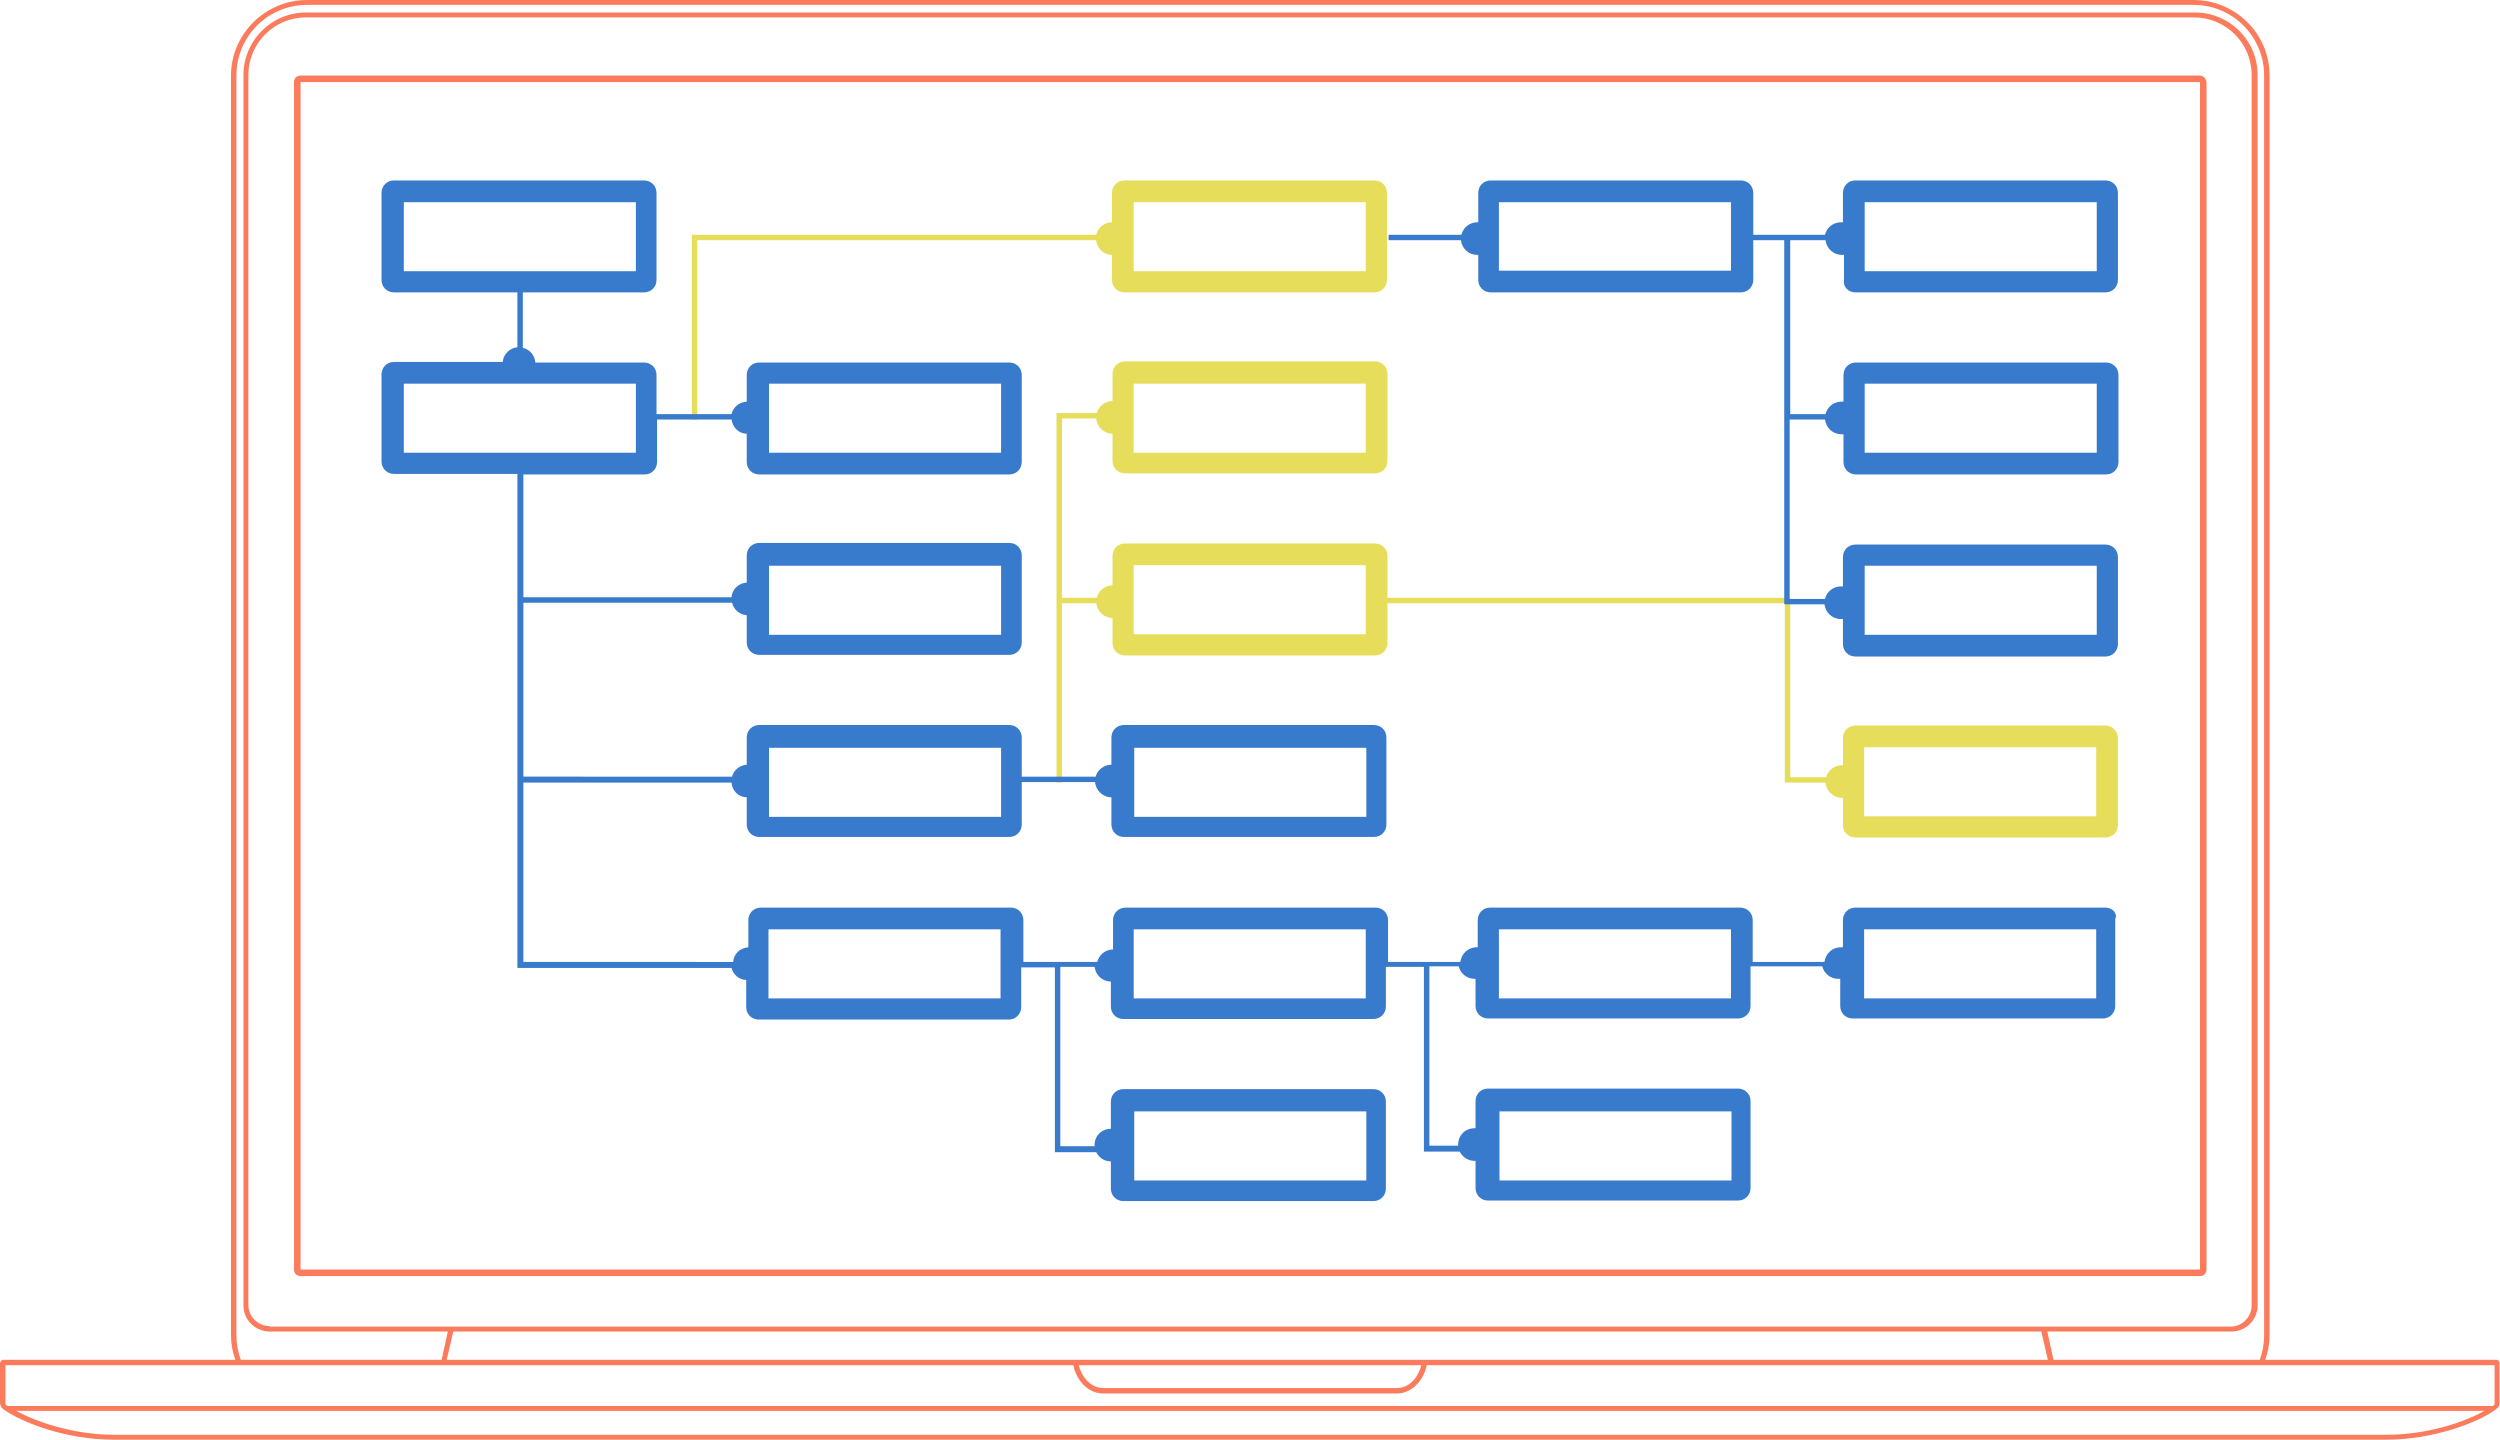 <?xml version="1.0" encoding="utf-8"?>
<!-- Generator: Adobe Illustrator 18.1.1, SVG Export Plug-In . SVG Version: 6.00 Build 0)  -->
<svg version="1.1" id="Layer_1" xmlns="http://www.w3.org/2000/svg" xmlns:xlink="http://www.w3.org/1999/xlink" x="0px" y="0px"
	 width="460px" height="265px" viewBox="0 0 460 265" enable-background="new 0 0 460 265" xml:space="preserve">
<path fill="#FC7B5C" d="M404.7,13.9H55.3c-0.7,0-1.2,0.5-1.2,1.2v218.5c0,0.7,0.5,1.2,1.2,1.2h349.5c0.7,0,1.2-0.5,1.2-1.2V15.1
	C405.9,14.4,405.4,13.9,404.7,13.9z M404.7,233.6H55.3V15.1h349.5V233.6z M459.3,250.2h-42.5c0.5-1.4,0.8-2.9,0.8-4.5V13.9
	c0-7.7-6.3-13.9-14-13.9H56.5c-7.7,0-14,6.3-14,13.9v231.8c0,1.6,0.3,3.1,0.8,4.5H0.7c-0.4,0-0.7,0.3-0.7,0.7v7.1
	c0,0.2,0,0.8,0.5,1.2c0.1,0.1,0.3,0.2,0.4,0.3c0,0,0,0,0,0c3.2,2.2,11.1,5.4,20,5.4H439c8.9,0,16.9-3.2,20-5.4h0
	c0.2-0.1,0.4-0.3,0.5-0.4c0.4-0.3,0.4-0.8,0.4-1V251C460,250.6,459.7,250.2,459.3,250.2z M43.5,13.9c0-7.2,5.8-13,13-13h347.1
	c7.2,0,13,5.8,13,13v231.8c0,1.6-0.3,3.1-0.8,4.5h-38l0-0.2l-1.1-5h33.9c2.7,0,4.8-2.2,4.8-4.8v-22.6v-1.2V13.8
	c0-6.4-5.2-11.5-11.5-11.5H56.3c-6.4,0-11.5,5.2-11.5,11.5v202.6v1.2v22.6c0,2.7,2.2,4.8,4.8,4.8h32.8l-1.1,5l0,0.2H44.3
	c-0.5-1.4-0.8-2.9-0.8-4.5V13.9z M197.5,250.2h-47.6h-15.1H82.2l1.2-5.2h51.4h15.1h225.7l1.2,5.2H262.5H197.5z M261.5,251.2
	c-0.3,1.6-1.8,4.2-4.5,4.2h-54c-2.7,0-4.2-2.7-4.5-4.2H261.5z M49.6,244c-2.1,0-3.9-1.7-3.9-3.9v-22.6v-1.2V13.8
	c0-5.8,4.7-10.6,10.6-10.6h347.4c5.8,0,10.6,4.7,10.6,10.6v202.6v1.2v22.6c0,2.1-1.7,3.9-3.9,3.9H49.6z M439,264H21
	c-7.5,0-14.4-2.4-18-4.4h454.1C453.4,261.7,446.6,264,439,264z M459,258.2c0,0.1,0,0.2,0,0.2c-0.1,0.1-0.2,0.2-0.3,0.3H1.4
	c-0.1-0.1-0.2-0.1-0.3-0.2C1,258.4,1,258.4,1,258.1v-6.9h80h1.2h52.5h15.1h47.7c0.3,2,2.2,5.2,5.5,5.2h54c3.3,0,5.2-3.2,5.5-5.2
	h114.2h1.2H459V258.2z"/>
<g>
	<g>
		<path fill="#E6DE5B" d="M204.6,46.9C204.6,46.9,204.6,46.9,204.6,46.9l0,4.6c0,1.3,1,2.3,2.3,2.3h46c1.3,0,2.3-1,2.3-2.3v-16
			c0-1.3-1-2.3-2.3-2.3h-46c-1.3,0-2.3,1-2.3,2.3v5.4c0,0,0,0,0,0c-1.4,0-2.6,1-2.9,2.3h-74.4v34h1v-33h73.4
			C201.8,45.7,203.1,46.9,204.6,46.9z M208.6,37.2h42.7v12.7h-42.7V37.2z"/>
		<path fill="#E6DE5B" d="M387.4,133.5h-46c-1.3,0-2.3,1-2.3,2.3v5c-0.1,0-0.1,0-0.2,0c-1.4,0-2.6,1-2.9,2.2h-6.6v-32v-1h-1h-73.1
			v-7.7c0-1.3-1-2.3-2.3-2.3h-46c-1.3,0-2.3,1-2.3,2.3v5.4c0,0,0,0,0,0c-1.4,0-2.6,1-2.9,2.3h-6.4v-33h6.3c0.1,1.5,1.4,2.8,3,2.8
			c0,0,0,0,0,0v5c0,1.3,1,2.3,2.3,2.3h46c1.3,0,2.3-1,2.3-2.3v-16c0-1.3-1-2.3-2.3-2.3h-46c-1.3,0-2.3,1-2.3,2.3v5c0,0,0,0,0,0
			c-1.4,0-2.5,0.9-2.9,2.2h-7.4v34v34h1v-33h6.3c0.2,1.5,1.4,2.7,3,2.7c0,0,0,0,0,0v4.6c0,1.3,1,2.3,2.3,2.3h46c1.3,0,2.3-1,2.3-2.3
			v-7.3h73.1v33h7.5c0.1,1.5,1.4,2.8,3,2.8c0.1,0,0.1,0,0.2,0v5c0,1.3,1,2.3,2.3,2.3h46c1.3,0,2.3-1,2.3-2.3v-16
			C389.7,134.6,388.7,133.5,387.4,133.5z M208.6,70.6h42.7v12.7h-42.7V70.6z M251.3,116.7h-42.7v-12.7h42.7V116.7z M385.7,150.2
			h-42.7v-12.7h42.7V150.2z"/>
	</g>
	<g>
		<path fill="#387ACC" d="M387.4,167h-46c-1.3,0-2.3,1-2.3,2.3v5c-0.1,0-0.2,0-0.4,0c-1.6,0-2.8,1.2-3,2.7h-13.2v-7.7
			c0-1.3-1-2.3-2.3-2.3h-46c-1.3,0-2.3,1-2.3,2.3v5c-0.1,0-0.1,0-0.2,0c-1.6,0-2.8,1.2-3,2.7h-13.3v-7.7c0-1.3-1-2.3-2.3-2.3h-46
			c-1.3,0-2.3,1-2.3,2.3v5.4c0,0,0,0,0,0c-1.4,0-2.6,1-2.9,2.3h-13.6v-7.7c0-1.3-1-2.3-2.3-2.3h-46c-1.3,0-2.3,1-2.3,2.3v5
			c-1.5,0.1-2.7,1.2-2.8,2.7H96.3v-33h38.3c0.1,1.5,1.3,2.7,2.8,2.7v5c0,1.3,1,2.3,2.3,2.3h46c1.3,0,2.3-1,2.3-2.3v-7.8h13.5
			c0.1,1.5,1.4,2.8,3,2.8c0,0,0,0,0,0v5c0,1.3,1,2.3,2.3,2.3h46c1.3,0,2.3-1,2.3-2.3v-16c0-1.3-1-2.3-2.3-2.3h-46
			c-1.3,0-2.3,1-2.3,2.3v5c0,0,0,0,0,0c-1.4,0-2.6,1-2.9,2.2h-13.6v-7.2c0-1.3-1-2.3-2.3-2.3h-46c-1.3,0-2.3,1-2.3,2.3v5
			c-1.3,0.1-2.4,1-2.7,2.2H96.3v-32h38.4c0.3,1.3,1.4,2.2,2.7,2.3v5c0,1.3,1,2.3,2.3,2.3h46c1.3,0,2.3-1,2.3-2.3v-16
			c0-1.3-1-2.3-2.3-2.3h-46c-1.3,0-2.3,1-2.3,2.3v5c-1.5,0.1-2.7,1.2-2.8,2.7H96.3V87.3h22.3c1.3,0,2.3-1,2.3-2.3v-7.8h13.7
			c0.2,1.4,1.3,2.6,2.8,2.6V85c0,1.3,1,2.3,2.3,2.3h46c1.3,0,2.3-1,2.3-2.3V69c0-1.3-1-2.3-2.3-2.3h-46c-1.3,0-2.3,1-2.3,2.3v4.9
			c-1.4,0.1-2.5,1-2.8,2.3h-13.8V69c0-1.3-1-2.3-2.3-2.3h-20c-0.1-1.3-1-2.4-2.3-2.7V53.8h22.3c1.3,0,2.3-1,2.3-2.3v-16
			c0-1.3-1-2.3-2.3-2.3h-46c-1.3,0-2.3,1-2.3,2.3v16c0,1.3,1,2.3,2.3,2.3h22.7v10.1c-1.4,0.1-2.6,1.3-2.7,2.7h-20
			c-1.3,0-2.3,1-2.3,2.3v16c0,1.3,1,2.3,2.3,2.3h22.7v55.9v1v34h39.4c0.3,1.2,1.4,2.2,2.7,2.2v5c0,1.3,1,2.3,2.3,2.3h46
			c1.3,0,2.3-1,2.3-2.3v-7.3h6.2v34h7.6c0.5,1,1.5,1.7,2.7,1.7c0,0,0,0,0,0v5c0,1.3,1,2.3,2.3,2.3h46c1.3,0,2.3-1,2.3-2.3v-16
			c0-1.3-1-2.3-2.3-2.3h-46c-1.3,0-2.3,1-2.3,2.3v5c0,0,0,0,0,0c-1.7,0-3,1.3-3,3c0,0.1,0,0.2,0,0.2h-6.3v-33h6.3
			c0.2,1.5,1.4,2.7,3,2.7c0,0,0,0,0,0v4.6c0,1.3,1,2.3,2.3,2.3h46c1.3,0,2.3-1,2.3-2.3v-7.3h7v34h6.6c0.5,1,1.5,1.7,2.7,1.7
			c0.1,0,0.1,0,0.2,0v5c0,1.3,1,2.3,2.3,2.3h46c1.3,0,2.3-1,2.3-2.3v-16c0-1.3-1-2.3-2.3-2.3h-46c-1.3,0-2.3,1-2.3,2.3v5
			c-0.1,0-0.1,0-0.2,0c-1.7,0-3,1.3-3,3c0,0.1,0,0.2,0,0.2h-5.3v-33h5.4c0.3,1.3,1.5,2.3,2.9,2.3c0.1,0,0.1,0,0.2,0v5
			c0,1.3,1,2.3,2.3,2.3h46c1.3,0,2.3-1,2.3-2.3v-7.3h13.2c0.3,1.3,1.5,2.3,2.9,2.3c0.1,0,0.3,0,0.4,0v5c0,1.3,1,2.3,2.3,2.3h46
			c1.3,0,2.3-1,2.3-2.3v-16C389.7,168.1,388.7,167,387.4,167z M208.7,137.6h42.7v12.7h-42.7V137.6z M141.5,137.6h42.7v12.7h-42.7
			V137.6z M141.5,104.1h42.7v12.7h-42.7V104.1z M141.5,70.6h42.7v12.7h-42.7V70.6z M74.3,37.2h42.7v12.7H74.3V37.2z M74.3,70.6h42.7
			v12.7H74.3V70.6z M184.1,183.7h-42.7V171h42.7V183.7z M208.7,204.5h42.7v12.7h-42.7V204.5z M251.3,183.7h-42.7V171h42.7V183.7z
			 M275.9,204.5h42.7v12.7h-42.7V204.5z M318.5,183.7h-42.7V171h42.7V183.7z M385.7,183.7h-42.7V171h42.7V183.7z"/>
		<path fill="#387ACC" d="M341.4,53.8h46c1.3,0,2.3-1,2.3-2.3v-16c0-1.3-1-2.3-2.3-2.3h-46c-1.3,0-2.3,1-2.3,2.3v5.4
			c-0.1,0-0.2,0-0.4,0c-1.4,0-2.6,1-2.9,2.3h-13.2v-7.7c0-1.3-1-2.3-2.3-2.3h-46c-1.3,0-2.3,1-2.3,2.3v5.4c-0.1,0-0.1,0-0.2,0
			c-1.4,0-2.6,1-2.9,2.3h-13.4v1h13.3c0.2,1.5,1.4,2.7,3,2.7c0.1,0,0.1,0,0.2,0v4.6c0,1.3,1,2.3,2.3,2.3h46c1.3,0,2.3-1,2.3-2.3
			v-7.3h5.7v67l0.1-0.1v0.1h7.3c0.2,1.5,1.4,2.7,3,2.7c0.1,0,0.3,0,0.4,0v4.6c0,1.3,1,2.3,2.3,2.3h46c1.3,0,2.3-1,2.3-2.3v-16
			c0-1.3-1-2.3-2.3-2.3h-46c-1.3,0-2.3,1-2.3,2.3v5.4c-0.1,0-0.2,0-0.4,0c-1.4,0-2.6,1-2.9,2.3h-6.5v-33h6.5c0.2,1.5,1.4,2.7,3,2.7
			c0.1,0,0.3,0,0.4,0V85c0,1.3,1,2.3,2.3,2.3h46c1.3,0,2.3-1,2.3-2.3V69c0-1.3-1-2.3-2.3-2.3h-46c-1.3,0-2.3,1-2.3,2.3v4.9
			c-0.1,0-0.2,0-0.4,0c-1.4,0-2.6,1-2.9,2.3h-6.5v-32h6.5c0.2,1.5,1.4,2.7,3,2.7c0.1,0,0.3,0,0.4,0v4.7
			C339.1,52.8,340.1,53.8,341.4,53.8z M318.5,49.8h-42.7V37.2h42.7V49.8z M343.1,104.1h42.7v12.7h-42.7V104.1z M343.1,70.6h42.7
			v12.7h-42.7V70.6z M343.1,37.2h42.7v12.7h-42.7V37.2z"/>
	</g>
</g>
</svg>
